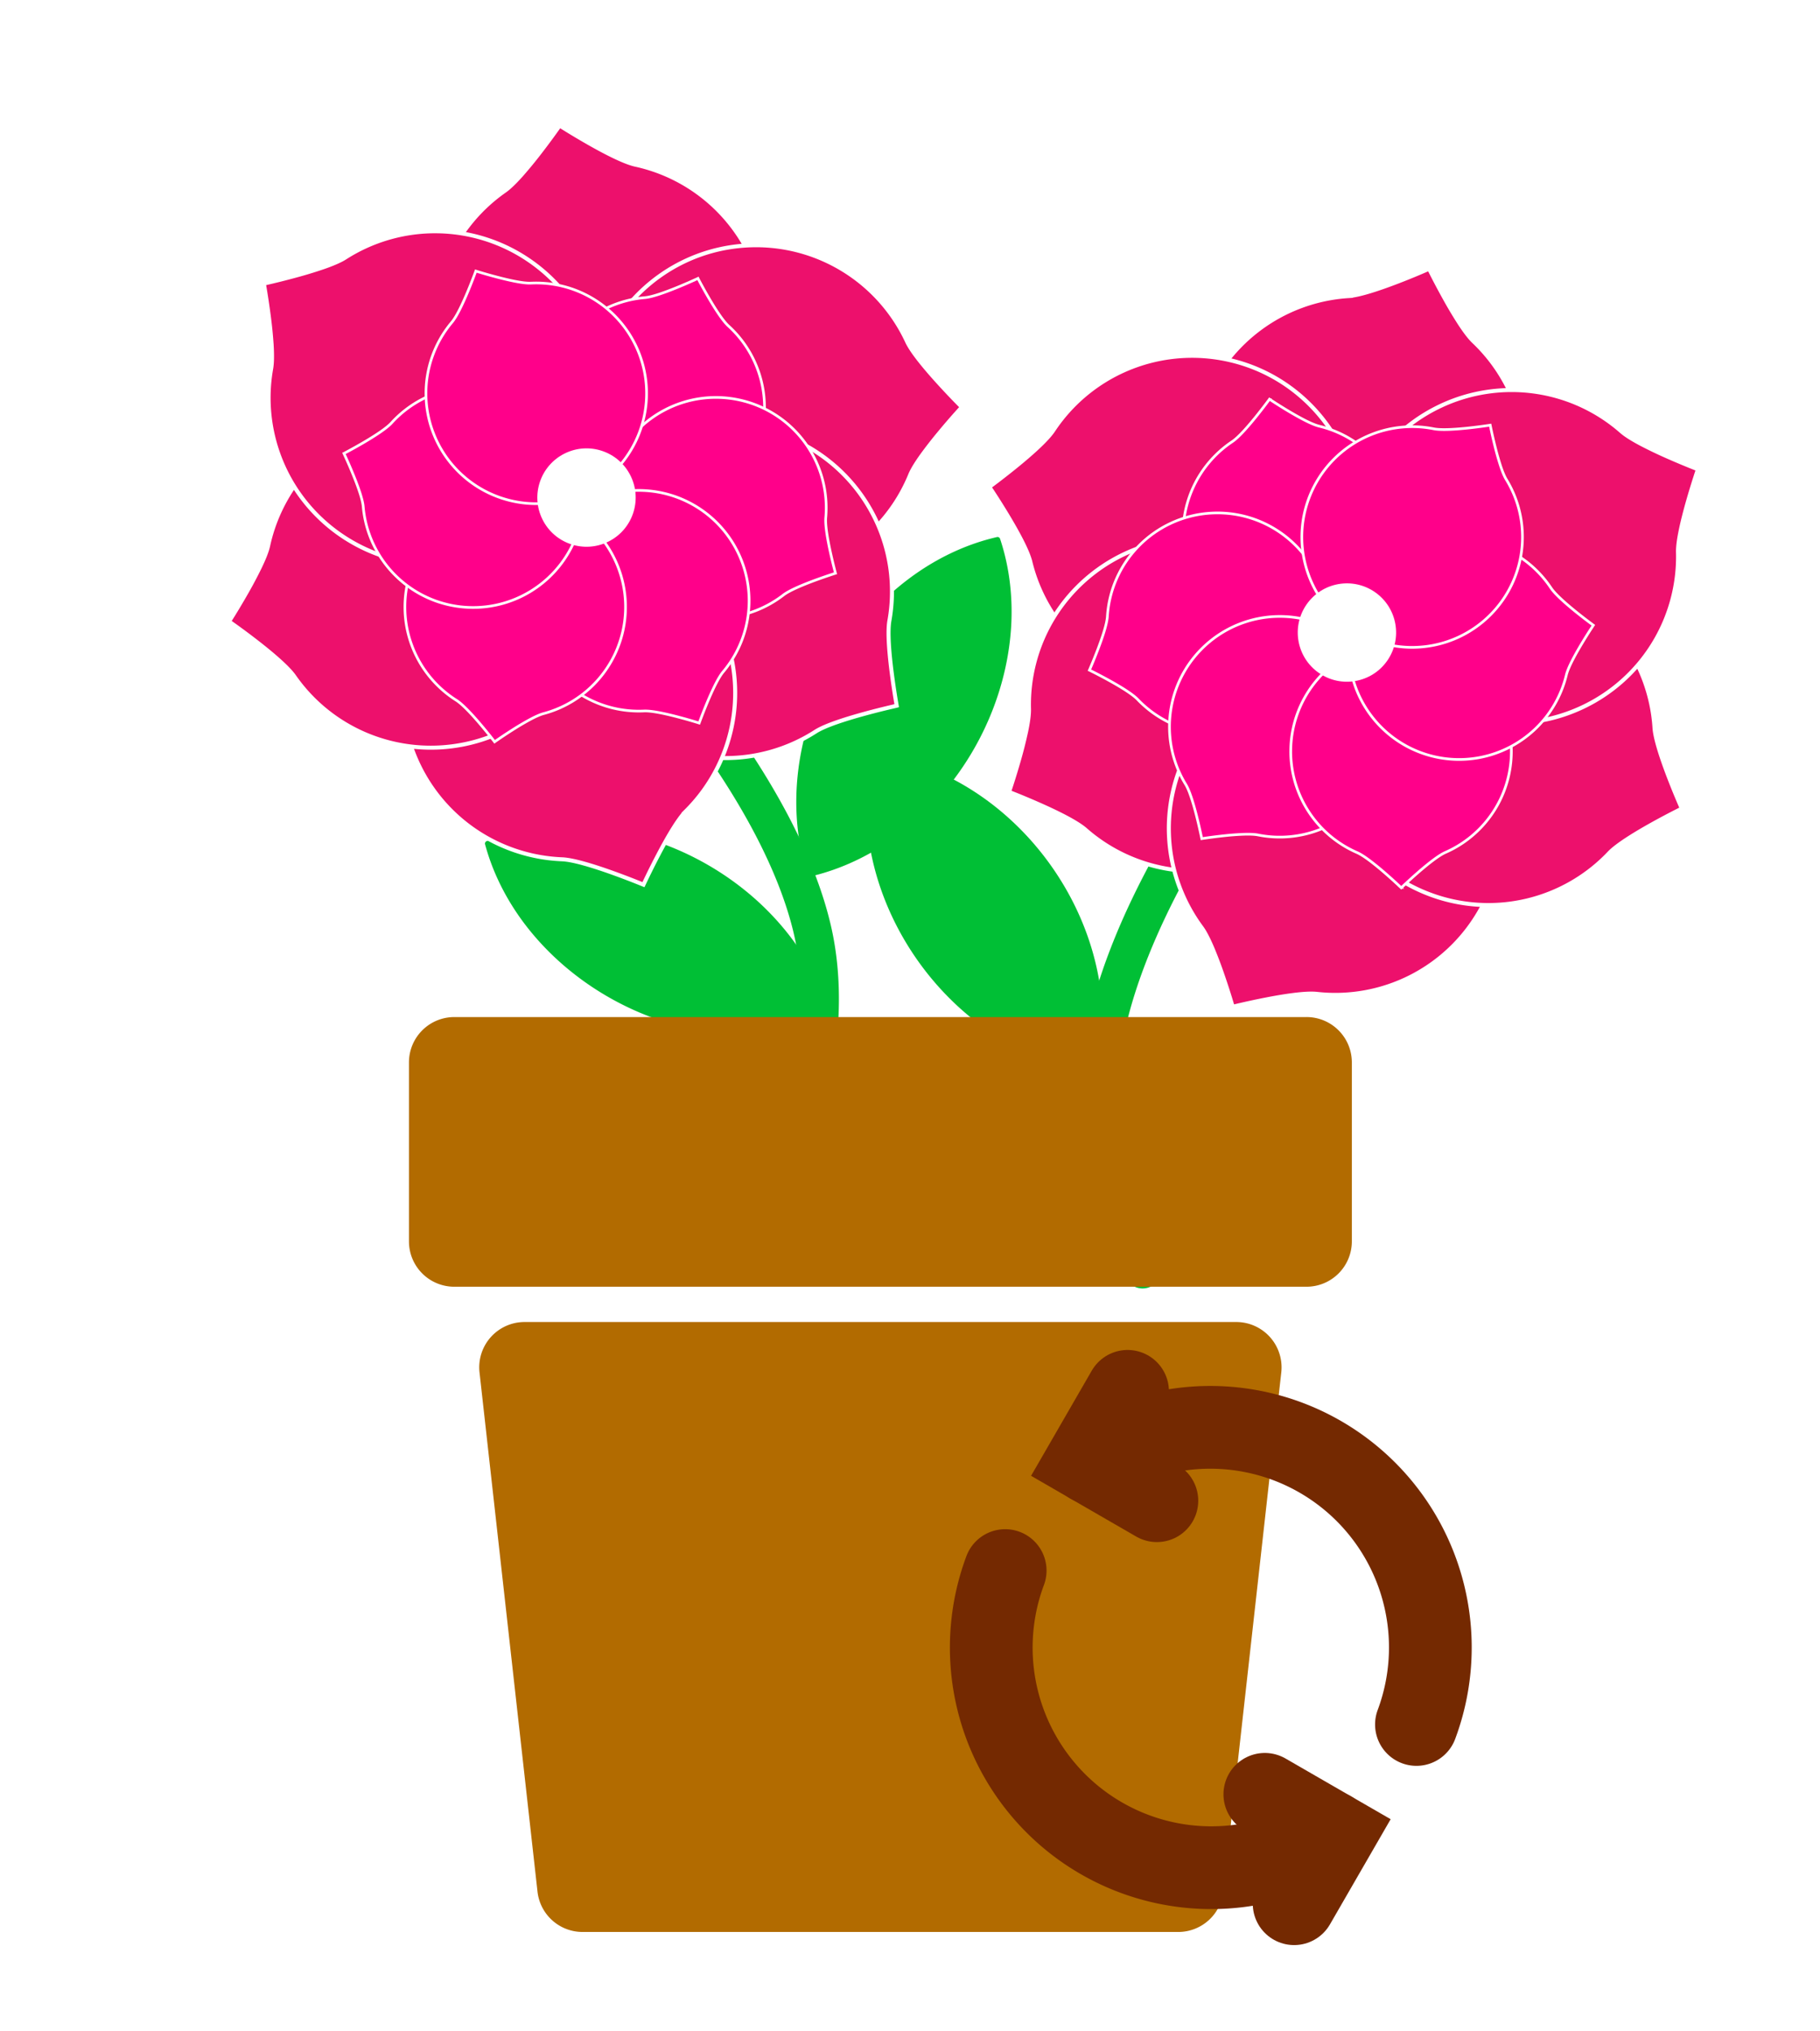 <svg xmlns="http://www.w3.org/2000/svg" width="121" height="135" fill="none"><g filter="url(#a)"><path fill="#00BF35" d="M66.28 35.696c.09-.02.18.03.208.116.606 1.811.857 3.792.737 5.83-.23 3.812-1.73 7.612-4.215 10.68-2.447 3.02-5.683 5.125-9.11 5.927a.177.177 0 0 1-.208-.117c-1.1-3.342-.991-7.2.312-10.863 1.323-3.72 3.784-6.98 6.917-9.163 1.677-1.165 3.499-1.984 5.36-2.41M32.248 56.115a.177.177 0 0 1 .109-.211c1.786-.675 3.757-1 5.797-.958 3.819.086 7.673 1.44 10.832 3.807 3.112 2.33 5.337 5.484 6.27 8.877a.177.177 0 0 1-.11.213c-3.298 1.227-7.157 1.264-10.867.101-3.767-1.18-7.118-3.517-9.42-6.565-1.226-1.63-2.114-3.42-2.61-5.264"/><path fill="#00BF35" d="m53.977 61.654-1.226.295zm-2.431 13.924a1.261 1.261 0 0 0 2.332.962zM43.72 44.006l-.927.855.003.004.015.016.064.07.25.282c.22.25.537.619.926 1.09.778.944 1.839 2.293 2.964 3.912 2.268 3.263 4.727 7.522 5.736 11.714l2.452-.59c-1.117-4.646-3.786-9.211-6.116-12.563a63 63 0 0 0-3.09-4.078 51 51 0 0 0-1.322-1.537l-.02-.021-.005-.007-.002-.002zm9.03 17.943c.804 3.34.516 6.742.003 9.35a28 28 0 0 1-.802 3.132 21 21 0 0 1-.4 1.136l-.005.011v.001l1.166.48 1.166.48.001-.002.003-.007.009-.02a9 9 0 0 0 .129-.339c.084-.228.2-.556.333-.97.265-.829.598-2.006.875-3.415.551-2.803.895-6.603-.025-10.427z"/><path fill="#ED106C" stroke="#fff" stroke-width=".267" d="M50.744 19.594c1.198 5.994-2.69 11.825-8.684 13.023-5.995 1.198-11.825-2.69-13.023-8.684a11.07 11.07 0 0 1 4.52-11.25c.321-.225.714-.618 1.118-1.072a29 29 0 0 0 1.218-1.483 52 52 0 0 0 1.28-1.733q.018-.029.035-.05l.052.032a49 49 0 0 0 1.848 1.108c.548.313 1.143.636 1.694.901.548.264 1.062.476 1.444.56a11.07 11.07 0 0 1 8.498 8.648Z"/><path fill="#ED106C" stroke="#fff" stroke-width=".267" d="M50.518 38.433c-6.111.14-11.178-4.702-11.317-10.814-.139-6.11 4.703-11.178 10.814-11.317a11.07 11.07 0 0 1 10.294 6.406c.165.355.484.81.861 1.287.38.48.825.99 1.25 1.456a51 51 0 0 0 1.484 1.562l.043.043-.041.046-.34.38c-.285.32-.67.762-1.072 1.248a29 29 0 0 0-1.182 1.511c-.355.494-.653.963-.801 1.325a11.07 11.07 0 0 1-9.993 6.867Z"/><path fill="#ED106C" stroke="#fff" stroke-width=".267" d="M42.09 48.523c-5.085-3.392-6.459-10.264-3.068-15.35 3.392-5.086 10.264-6.46 15.35-3.068a11.07 11.07 0 0 1 4.758 11.152c-.068.385-.068.94-.033 1.548.036.61.108 1.284.188 1.91a51 51 0 0 0 .331 2.19q-.027.008-.06.014l-.497.116c-.416.1-.985.241-1.593.408s-1.258.358-1.835.56c-.574.2-1.087.414-1.416.626a11.07 11.07 0 0 1-12.125-.106Z"/><path fill="#ED106C" stroke="#fff" stroke-width=".267" d="M48.12 42.029c-2.22-5.696-8.638-8.512-14.333-6.291s-8.512 8.638-6.291 14.333a11.07 11.07 0 0 0 9.87 7.041c.391.016.934.135 1.52.3.588.166 1.23.38 1.824.593a51 51 0 0 1 2.012.77q.032.014.057.024l.027-.056a51 51 0 0 1 .96-1.929c.292-.558.62-1.151.94-1.672.32-.517.639-.973.916-1.249a11.07 11.07 0 0 0 2.498-11.864Z"/><path fill="#ED106C" stroke="#fff" stroke-width=".267" d="M30.814 49.48c5.995-1.198 9.883-7.03 8.685-13.023-1.199-5.995-7.03-9.883-13.024-8.685a11.07 11.07 0 0 0-8.648 8.498c-.083.383-.295.896-.56 1.444a29 29 0 0 1-.9 1.694 51 51 0 0 1-1.108 1.848l-.033.052.05.035a48 48 0 0 1 1.734 1.28c.499.386 1.026.811 1.482 1.218.455.404.848.797 1.072 1.118a11.07 11.07 0 0 0 11.25 4.52Z"/><path fill="#ED106C" stroke="#fff" stroke-width=".267" d="M35.068 17.232c5.086 3.391 6.46 10.264 3.068 15.35-3.392 5.085-10.264 6.459-15.35 3.067a11.07 11.07 0 0 1-4.758-11.151c.068-.386.068-.941.033-1.549a29 29 0 0 0-.188-1.909 51 51 0 0 0-.331-2.191l.06-.014a49 49 0 0 0 2.09-.523 29 29 0 0 0 1.835-.56c.574-.201 1.087-.415 1.417-.626a11.07 11.07 0 0 1 12.124.106Z"/><path fill="#FF008A" stroke="#fff" stroke-width=".177" d="M50.442 29.443a7.334 7.334 0 1 1-7.573-9.66c.259-.022.614-.117.997-.244.385-.128.803-.29 1.19-.448a34 34 0 0 0 1.309-.57l.037-.018.019.037.16.298c.134.25.322.589.533.95.21.36.445.743.673 1.078.227.333.452.625.644.8a7.34 7.34 0 0 1 2.011 7.777Z"/><path fill="#FF008A" stroke="#fff" stroke-width=".177" d="M44.07 40.18A7.334 7.334 0 1 1 54.9 34.4c-.023.258.009.625.067 1.024.059.4.145.84.234 1.249a34 34 0 0 0 .335 1.388l.01.04-.038.012a37 37 0 0 0-1.35.466c-.392.145-.81.31-1.179.476-.367.166-.694.336-.899.495a7.34 7.34 0 0 1-8.009.63Z"/><path fill="#FF008A" stroke="#fff" stroke-width=".177" d="M35.893 43.177a7.334 7.334 0 1 1 12.185 1.476c-.167.199-.351.518-.532.878-.182.362-.363.772-.525 1.158a34 34 0 0 0-.522 1.329l-.014.038-.039-.012a31 31 0 0 0-1.373-.392c-.404-.107-.84-.211-1.238-.287-.396-.075-.761-.122-1.02-.11a7.34 7.34 0 0 1-6.922-4.078Z"/><path fill="#FF008A" stroke="#fff" stroke-width=".177" d="M41.504 41.449a7.334 7.334 0 1 0-11.168 5.092c.219.139.49.387.772.676s.58.626.85.945a34 34 0 0 1 .9 1.108l.025.033.033-.023.28-.192c.234-.16.557-.374.91-.598a19 19 0 0 1 1.094-.647c.355-.192.689-.347.94-.414a7.34 7.34 0 0 0 5.364-5.98Z"/><path fill="#FF008A" stroke="#fff" stroke-width=".177" d="M29.105 39.99a7.334 7.334 0 1 0-3.076-11.882c-.174.191-.466.416-.8.643s-.717.463-1.077.673a34 34 0 0 1-1.249.694l-.036.019.017.037a32 32 0 0 1 .571 1.309c.159.386.32.805.448 1.19.127.382.222.738.244.996a7.34 7.34 0 0 0 4.958 6.322Z"/><path fill="#FF008A" stroke="#fff" stroke-width=".177" d="M42.229 22.895a7.334 7.334 0 1 1-12.186-1.476c.167-.199.351-.518.532-.878.182-.362.364-.773.525-1.158a34 34 0 0 0 .522-1.329l.014-.038.039.012a31 31 0 0 0 1.373.392c.404.106.84.211 1.238.286.396.076.761.123 1.02.11a7.34 7.34 0 0 1 6.922 4.079Z"/><circle cx="38.993" cy="33.07" r="3.269" fill="#fff" transform="rotate(-26.303 38.993 33.07)"/><path fill="#00BF35" d="M58.136 50.136a.177.177 0 0 0-.194.137c-.416 1.864-.46 3.86-.13 5.875.624 3.768 2.51 7.392 5.298 10.186 2.747 2.752 6.183 4.51 9.674 4.953a.177.177 0 0 0 .195-.138c.749-3.438.24-7.264-1.434-10.773-1.701-3.562-4.486-6.55-7.829-8.398-1.788-.984-3.685-1.61-5.58-1.842"/><path fill="#00BF35" d="m73.21 70.177 1.25.166zm3.866 13.596a1.261 1.261 0 0 1-2.22 1.2zm4.5-32.215 1.012.755-.003.004-.014.018-.055.076-.22.306c-.192.271-.47.671-.807 1.18a60 60 0 0 0-2.542 4.2c-1.916 3.48-3.92 7.972-4.487 12.246l-2.5-.332c.628-4.737 2.808-9.554 4.777-13.13a63 63 0 0 1 2.65-4.378 50 50 0 0 1 1.154-1.665l.018-.024.005-.007.002-.003zM74.46 70.343c-.451 3.405.19 6.76.97 9.3a28 28 0 0 0 1.124 3.031 21 21 0 0 0 .49 1.04l.026.049.006.01v.001l-1.11.599a185 185 0 0 1-1.11.598l-.002-.002-.003-.006-.01-.02-.037-.07q-.046-.089-.127-.253a23 23 0 0 1-.433-.93 31 31 0 0 1-1.225-3.306c-.84-2.73-1.577-6.474-1.06-10.373z"/><path fill="#ED106C" stroke="#fff" stroke-width=".267" d="M79.946 26.96c-2.082 5.747.89 12.093 6.638 14.175 5.747 2.082 12.094-.89 14.176-6.638a11.07 11.07 0 0 0-2.787-11.8c-.284-.27-.613-.717-.945-1.227a29 29 0 0 1-.982-1.648 52 52 0 0 1-1.034-1.96l-.056.024a49 49 0 0 1-1.993.82c-.588.226-1.225.457-1.81.637-.58.179-1.12.311-1.511.337a11.07 11.07 0 0 0-9.696 7.28Z"/><path fill="#ED106C" stroke="#fff" stroke-width=".267" d="M77.352 45.62c6.021 1.052 11.755-2.976 12.807-8.998s-2.977-11.756-8.999-12.808a11.07 11.07 0 0 0-11.136 4.793c-.217.326-.6.729-1.044 1.144-.447.418-.964.856-1.453 1.253a51 51 0 0 1-1.702 1.322l-.05.037.035.051a50 50 0 0 1 1.153 1.82c.325.54.663 1.127.942 1.672.277.541.501 1.05.594 1.43a11.07 11.07 0 0 0 8.853 8.285Z"/><path fill="#ED106C" stroke="#fff" stroke-width=".267" d="M84.172 56.857c5.536-2.593 7.922-9.182 5.33-14.718s-9.182-7.922-14.718-5.33a11.07 11.07 0 0 0-6.373 10.314c.01.392-.073.941-.2 1.536a29 29 0 0 1-.47 1.86 51 51 0 0 1-.656 2.117l.058.023a49 49 0 0 1 1.988.83c.577.255 1.19.542 1.73.828.538.285 1.013.573 1.308.831a11.07 11.07 0 0 0 12.003 1.709Z"/><path fill="#ED106C" stroke="#fff" stroke-width=".267" d="M79.183 49.534c3.048-5.298 9.814-7.123 15.113-4.075s7.124 9.814 4.076 15.113a11.07 11.07 0 0 1-10.813 5.485c-.39-.043-.944-.006-1.547.07-.607.075-1.274.192-1.893.313a51 51 0 0 0-2.105.46l-.06.015-.017-.059a49 49 0 0 0-.66-2.051 29 29 0 0 0-.68-1.794c-.24-.56-.486-1.057-.719-1.372a11.07 11.07 0 0 1-.695-12.105Z"/><path fill="#ED106C" stroke="#fff" stroke-width=".267" d="M95.18 59.49c-5.748-2.08-8.72-8.428-6.638-14.175 2.081-5.748 8.428-8.72 14.175-6.638a11.07 11.07 0 0 1 7.28 9.696c.025.39.158.93.337 1.512.18.584.41 1.22.637 1.809.227.588.451 1.13.618 1.524.083.197.153.358.201.469l.025.056-.055.028-.455.231c-.381.196-.899.468-1.45.775s-1.136.648-1.649.982c-.51.332-.957.661-1.226.945a11.07 11.07 0 0 1-11.8 2.787Z"/><path fill="#ED106C" stroke="#fff" stroke-width=".267" d="M95.799 26.97c-5.536 2.592-7.923 9.181-5.33 14.717s9.181 7.922 14.717 5.33a11.07 11.07 0 0 0 6.374-10.314c-.01-.391.073-.94.199-1.536.126-.599.298-1.253.471-1.86.173-.606.347-1.166.478-1.574.065-.203.12-.37.158-.485l.019-.058-.057-.022a51 51 0 0 1-1.989-.83 29 29 0 0 1-1.73-.83c-.537-.284-1.013-.572-1.307-.83a11.07 11.07 0 0 0-12.003-1.709Z"/><path fill="#FF008A" stroke="#fff" stroke-width=".177" d="M78.77 36.743a7.334 7.334 0 1 0 8.932-8.418c-.252-.061-.59-.209-.949-.391-.36-.184-.75-.406-1.109-.62a34 34 0 0 1-1.209-.76l-.034-.023-.024.033a36 36 0 0 1-.872 1.13c-.263.325-.551.668-.827.965s-.54.55-.756.695a7.34 7.34 0 0 0-3.152 7.39Z"/><path fill="#FF008A" stroke="#fff" stroke-width=".177" d="M83.463 48.312a7.334 7.334 0 1 0-9.841-7.335c-.016.259-.103.617-.22 1.003-.118.387-.27.81-.419 1.2a34 34 0 0 1-.538 1.322l-.017.038.037.018a32 32 0 0 1 1.264.662c.366.202.754.427 1.095.647.338.22.635.437.815.624a7.34 7.34 0 0 0 7.824 1.821Z"/><path fill="#FF008A" stroke="#fff" stroke-width=".177" d="M91.1 52.5a7.334 7.334 0 1 0-12.269-.364c.136.221.27.564.395.947.126.386.244.818.346 1.224a34 34 0 0 1 .317 1.392l.008.04.04-.006c.08-.012.195-.03.335-.049.281-.04.666-.09 1.082-.134a19 19 0 0 1 1.267-.098c.403-.015.771-.007 1.025.044A7.34 7.34 0 0 0 91.1 52.5Z"/><path fill="#FF008A" stroke="#fff" stroke-width=".177" d="M85.813 49.95a7.334 7.334 0 1 1 10.28 6.707c-.237.104-.543.31-.865.553-.323.244-.667.532-.982.806a34 34 0 0 0-1.055.962l-.03.028-.03-.028a32 32 0 0 0-1.058-.958 19 19 0 0 0-.984-.804c-.323-.242-.63-.446-.867-.55a7.34 7.34 0 0 1-4.41-6.715Z"/><path fill="#FF008A" stroke="#fff" stroke-width=".177" d="M98.29 50.365a7.334 7.334 0 1 1 4.82-11.29c.144.216.398.482.694.756.297.276.64.565.965.828.325.262.633.499.86.67l.27.202.033.024-.022.034-.185.283c-.153.239-.361.567-.575.926-.215.358-.437.748-.621 1.11-.182.359-.33.696-.391.948a7.34 7.34 0 0 1-5.848 5.509Z"/><path fill="#FF008A" stroke="#fff" stroke-width=".177" d="M87.87 31.497a7.334 7.334 0 1 0 12.269.364c-.135-.222-.27-.564-.394-.948a19 19 0 0 1-.346-1.223 34 34 0 0 1-.317-1.392l-.008-.04-.04.006a33 33 0 0 1-1.417.183c-.415.044-.862.082-1.267.097-.403.015-.771.007-1.026-.043a7.34 7.34 0 0 0-7.454 2.996Z"/><circle cx="3.269" cy="3.269" r="3.269" fill="#fff" transform="scale(-1 1)rotate(-34.908 18.518 170.258)"/><g filter="url(#b)"><path fill="#B26B00" d="M34.132 88.963a3.014 3.014 0 0 1 2.995-3.349h47.314a3.014 3.014 0 0 1 2.995 3.349l-3.854 34.511a3.014 3.014 0 0 1-2.996 2.68H40.982a3.014 3.014 0 0 1-2.995-2.68z"/></g><g filter="url(#c)"><path fill="#B26B00" d="M89.114 69.85H32.455a3.014 3.014 0 0 0-3.014 3.013v11.896a3.014 3.014 0 0 0 3.014 3.014h56.659a3.014 3.014 0 0 0 3.013-3.014V72.863a3.014 3.014 0 0 0-3.013-3.014"/></g><g stroke="#742901" stroke-linecap="round" stroke-miterlimit="10" stroke-width="5.5" filter="url(#d)"><path d="M72.538 97.219a14.4 14.4 0 0 1 4.172-1.863 14.63 14.63 0 0 1 17.46 19.258M88.46 121.782a14.4 14.4 0 0 1-4.172 1.862 14.63 14.63 0 0 1-14.593-4.313 14.63 14.63 0 0 1-2.868-14.945"/><path d="m76.913 99.743-4.608-2.661 2.66-4.608M84.09 119.258l4.609 2.66-2.661 4.609"/></g></g><defs><filter id="a" width="134.513" height="143.13" x="-6.757" y="-6.757" color-interpolation-filters="sRGB" filterUnits="userSpaceOnUse"><feFlood flood-opacity="0" result="BackgroundImageFix"/><feBlend in="SourceGraphic" in2="BackgroundImageFix" result="shape"/><feColorMatrix in="SourceAlpha" result="hardAlpha" values="0 0 0 0 0 0 0 0 0 0 0 0 0 0 0 0 0 0 127 0"/><feOffset dx="-6.757" dy="-6.757"/><feGaussianBlur stdDeviation="3.378"/><feComposite in2="hardAlpha" k2="-1" k3="1" operator="arithmetic"/><feColorMatrix values="0 0 0 0 0 0 0 0 0 0 0 0 0 0 0 0 0 0 0.25 0"/><feBlend in2="shape" result="effect1_innerShadow_952_29311"/><feColorMatrix in="SourceAlpha" result="hardAlpha" values="0 0 0 0 0 0 0 0 0 0 0 0 0 0 0 0 0 0 127 0"/><feOffset dx="6.757" dy="6.757"/><feGaussianBlur stdDeviation="3.378"/><feComposite in2="hardAlpha" k2="-1" k3="1" operator="arithmetic"/><feColorMatrix values="0 0 0 0 1 0 0 0 0 1 0 0 0 0 1 0 0 0 0.5 0"/><feBlend in2="effect1_innerShadow_952_29311" result="effect2_innerShadow_952_29311"/></filter><filter id="b" width="53.342" height="40.54" x="34.113" y="85.614" color-interpolation-filters="sRGB" filterUnits="userSpaceOnUse"><feFlood flood-opacity="0" result="BackgroundImageFix"/><feBlend in="SourceGraphic" in2="BackgroundImageFix" result="shape"/><feColorMatrix in="SourceAlpha" result="hardAlpha" values="0 0 0 0 0 0 0 0 0 0 0 0 0 0 0 0 0 0 127 0"/><feOffset dx="-2.252" dy="-2.252"/><feComposite in2="hardAlpha" k2="-1" k3="1" operator="arithmetic"/><feColorMatrix values="0 0 0 0 0 0 0 0 0 0 0 0 0 0 0 0 0 0 0.25 0"/><feBlend in2="shape" result="effect1_innerShadow_952_29311"/><feColorMatrix in="SourceAlpha" result="hardAlpha" values="0 0 0 0 0 0 0 0 0 0 0 0 0 0 0 0 0 0 127 0"/><feOffset dy="4.504"/><feComposite in2="hardAlpha" k2="-1" k3="1" operator="arithmetic"/><feColorMatrix values="0 0 0 0 0 0 0 0 0 0 0 0 0 0 0 0 0 0 0.25 0"/><feBlend in2="effect1_innerShadow_952_29311" result="effect2_innerShadow_952_29311"/></filter><filter id="c" width="62.685" height="17.924" x="29.441" y="69.849" color-interpolation-filters="sRGB" filterUnits="userSpaceOnUse"><feFlood flood-opacity="0" result="BackgroundImageFix"/><feBlend in="SourceGraphic" in2="BackgroundImageFix" result="shape"/><feColorMatrix in="SourceAlpha" result="hardAlpha" values="0 0 0 0 0 0 0 0 0 0 0 0 0 0 0 0 0 0 127 0"/><feOffset dx="-2.252" dy="-2.252"/><feComposite in2="hardAlpha" k2="-1" k3="1" operator="arithmetic"/><feColorMatrix values="0 0 0 0 0 0 0 0 0 0 0 0 0 0 0 0 0 0 0.25 0"/><feBlend in2="shape" result="effect1_innerShadow_952_29311"/></filter><filter id="d" width="45.691" height="50.554" x="57.652" y="84.223" color-interpolation-filters="sRGB" filterUnits="userSpaceOnUse"><feFlood flood-opacity="0" result="BackgroundImageFix"/><feColorMatrix in="SourceAlpha" result="hardAlpha" values="0 0 0 0 0 0 0 0 0 0 0 0 0 0 0 0 0 0 127 0"/><feOffset/><feGaussianBlur stdDeviation="2.75"/><feColorMatrix values="0 0 0 0 1 0 0 0 0 1 0 0 0 0 1 0 0 0 1 0"/><feBlend in2="BackgroundImageFix" result="effect1_dropShadow_952_29311"/><feBlend in="SourceGraphic" in2="effect1_dropShadow_952_29311" result="shape"/></filter></defs></svg>